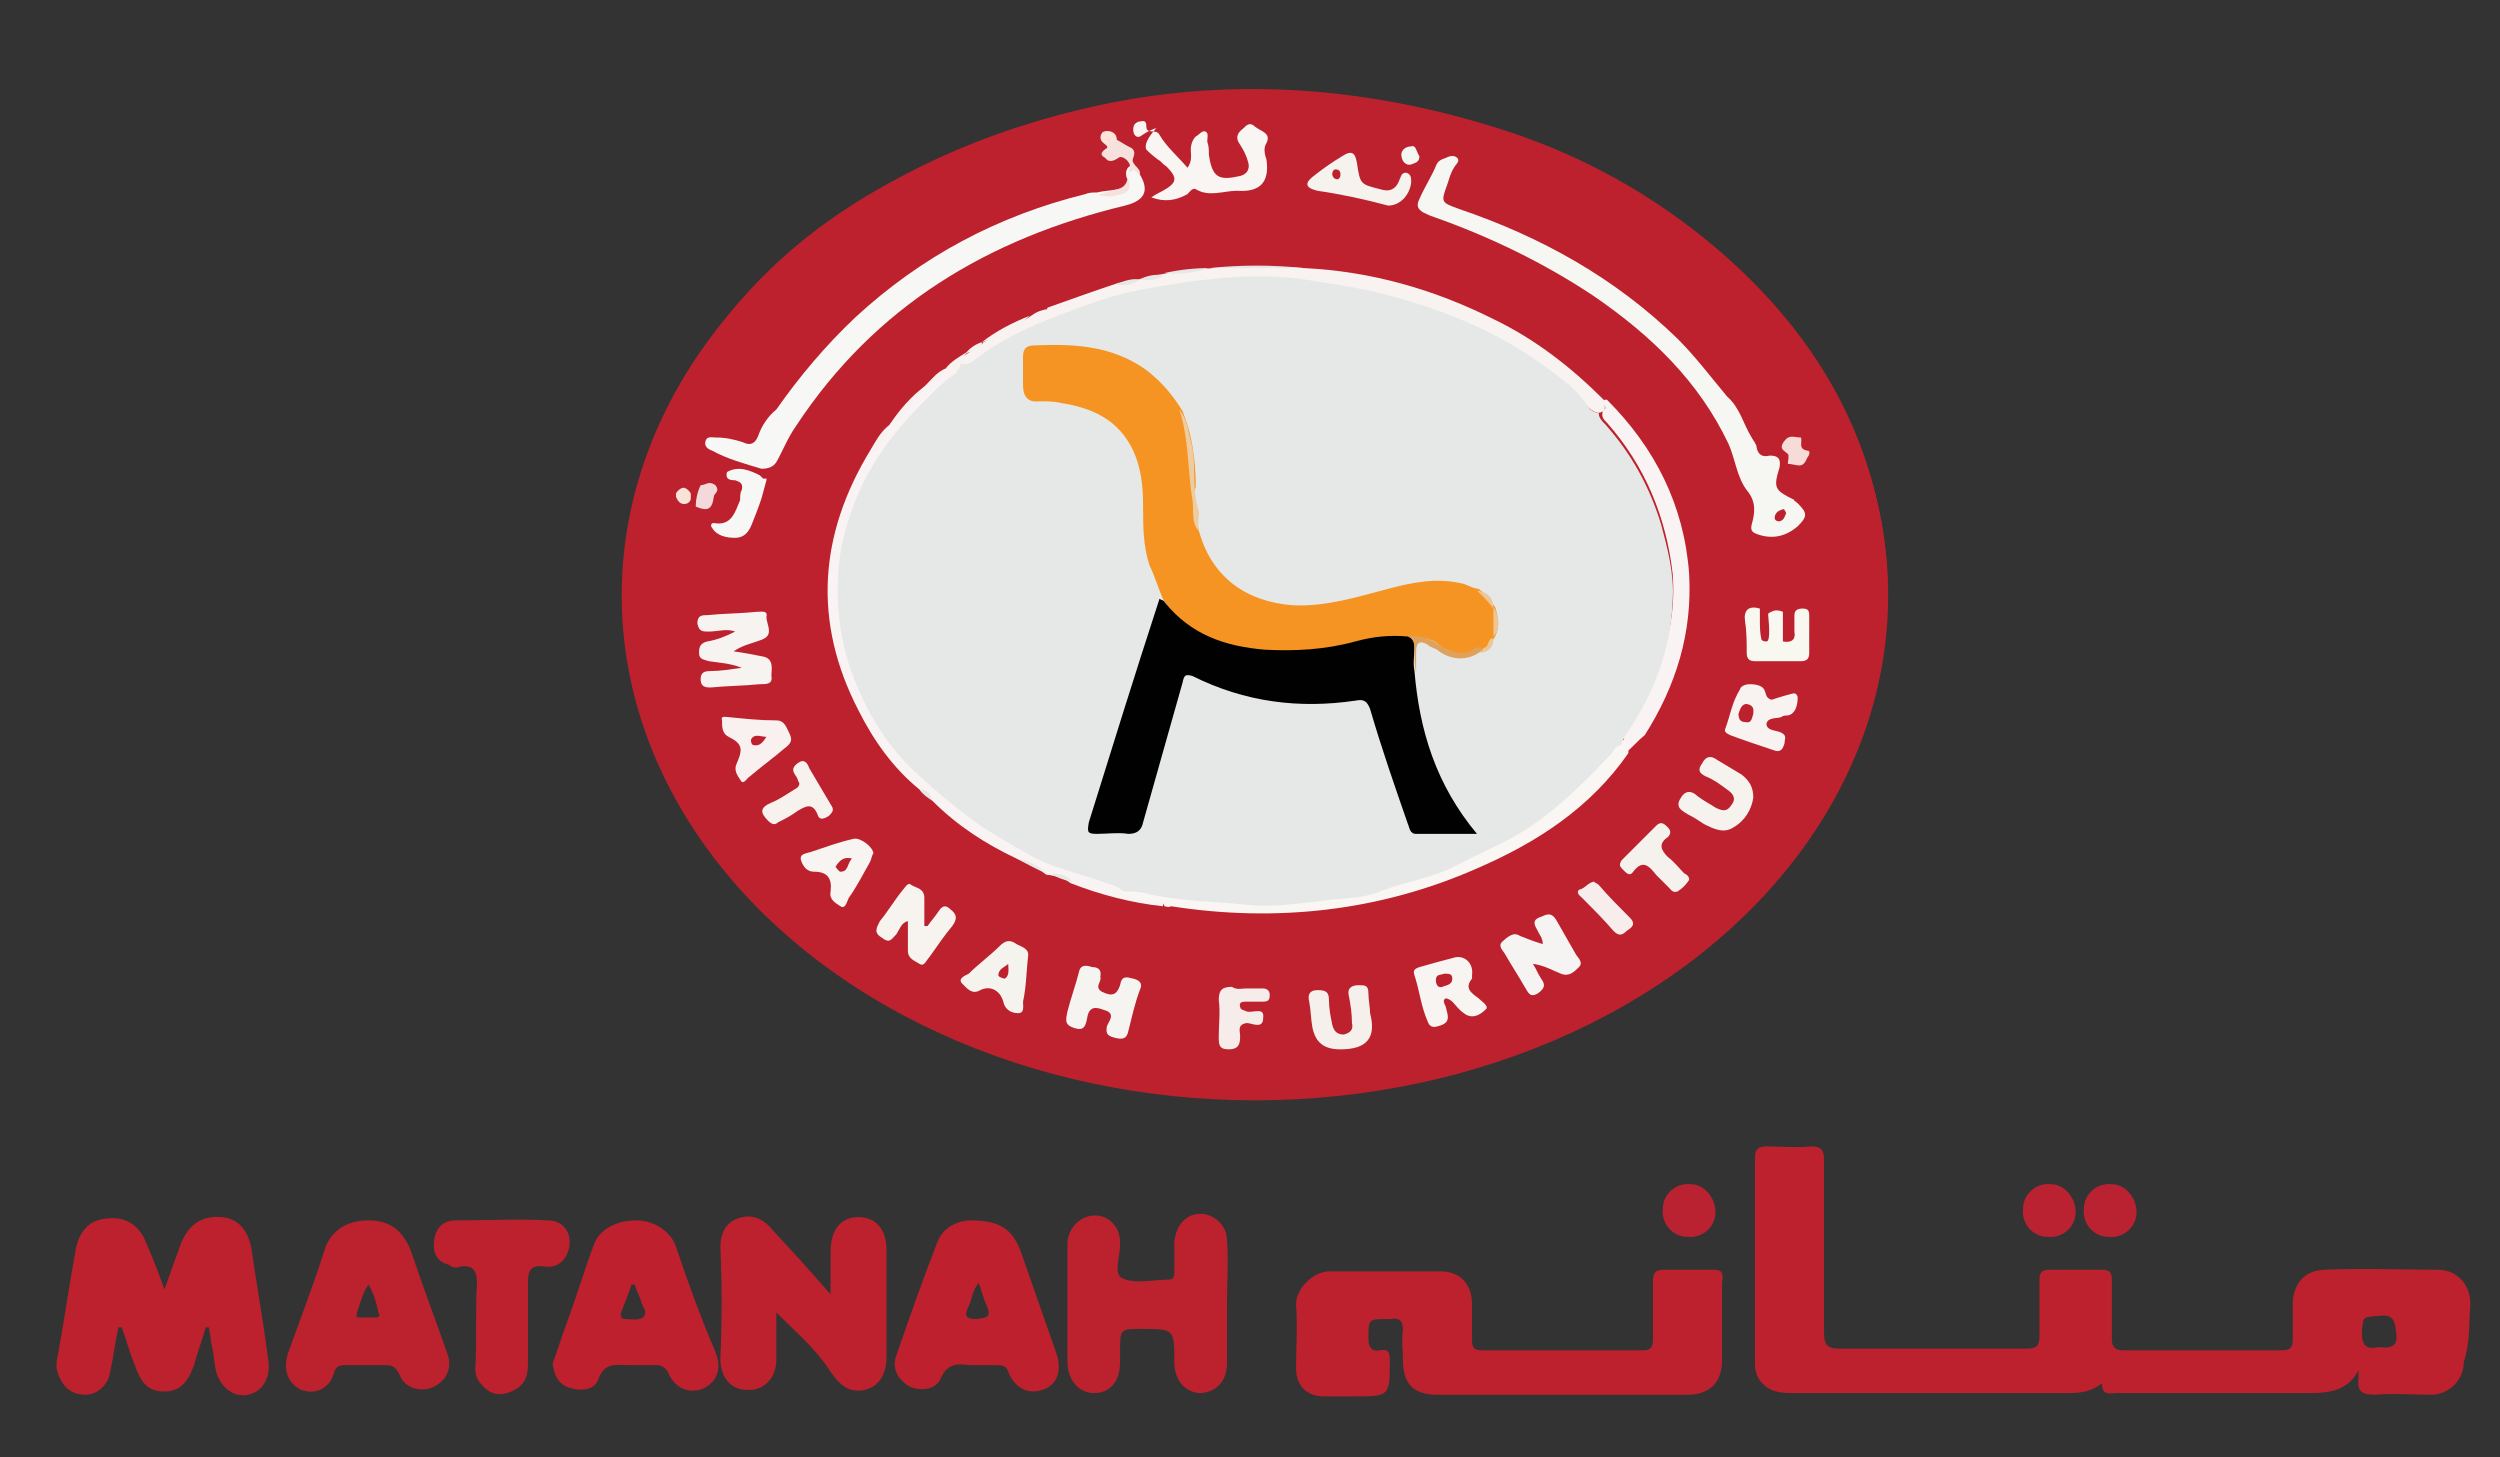 <?xml version="1.0" encoding="utf-8"?>
<!-- Generator: Adobe Illustrator 26.0.3, SVG Export Plug-In . SVG Version: 6.00 Build 0)  -->
<svg version="1.1" id="Layer_1" xmlns="http://www.w3.org/2000/svg" xmlns:xlink="http://www.w3.org/1999/xlink" x="0px" y="0px"
	 viewBox="0 0 152 88.6" style="enable-background:new 0 0 152 88.6;" xml:space="preserve">
<rect x="0" y="0" width="152" height="88.6" fill="#333333" stroke="none"/>
<style type="text/css">
	.st0{fill:#BD212D;}
	.st1{fill:#BB2231;}
	.st2{fill:#F6F7F3;}
	.st3{fill:#F7F8F5;}
	.st4{fill:#F9F4F3;}
	.st5{fill:#F8F3F1;}
	.st6{fill:#F9F6F3;}
	.st7{fill:#F8F5F3;}
	.st8{fill:#F9F3F3;}
	.st9{fill:#F7F3F0;}
	.st10{fill:#F5F4F2;}
	.st11{fill:#F7F4F0;}
	.st12{fill:#F7F4F1;}
	.st13{fill:#F5F4F1;}
	.st14{fill:#F5F0EB;}
	.st15{fill:#F6F2EE;}
	.st16{fill:#F5F3EE;}
	.st17{fill:#F8F1F0;}
	.st18{fill:#F8F4F1;}
	.st19{fill:#F6F2ED;}
	.st20{fill:#F6EDEA;}
	.st21{fill:#F7F2EE;}
	.st22{fill:#F5F2EE;}
	.st23{fill:#F6EDEC;}
	.st24{fill:#F6E1DD;}
	.st25{fill:#F6DBD7;}
	.st26{fill:#F3D9D9;}
	.st27{fill:#E6E8E7;}
	.st28{fill:#F7F2F0;}
	.st29{fill:#F8E3D6;}
	.st30{fill:#FEE3D9;}
	.st31{fill:#BC212E;}
	.st32{fill:#BE202D;}
	.st33{fill:#BE202E;}
	.st34{fill:#F8F8F1;}
	.st35{fill:#F59422;}
	.st36{fill:#010101;}
	.st37{fill:#EECCA0;}
	.st38{fill:#DEA25D;}
	.st39{fill:#EDC695;}
</style>
<g>
	<path class="st0" d="M76.7,66.3c-7.2,0.2-14.2-1.4-20.8-4.7c-6-3-11.1-7.2-14.4-13.1c-5-8.9-4.7-17.8,0.7-26.4
		c3.3-5.3,7.9-9.1,13.5-11.8C67.3,4.6,79.2,4,91.4,7.9c5.3,1.7,10.1,4.5,14.2,8.3c4.6,4.3,7.7,9.4,8.8,15.6
		c1.1,6.3-0.3,12.2-3.7,17.7c-4.1,6.6-10.2,10.9-17.3,13.7C88.1,65.3,82.6,66.3,76.7,66.3z"/>
	<ellipse class="st0" cx="76.3" cy="36.2" rx="38.5" ry="30.7"/>
	<path class="st1" d="M104.3,73.7c0,0.9-0.8,1.6-1.7,1.5c-0.9,0-1.6-0.8-1.5-1.7c0-0.9,0.8-1.6,1.7-1.5
		C103.6,72,104.3,72.8,104.3,73.7z"/>
	<path class="st1" d="M126.2,73.7c0,0.9-0.8,1.6-1.7,1.5c-0.9,0-1.6-0.8-1.5-1.7c0-0.9,0.8-1.6,1.7-1.5
		C125.5,72,126.2,72.8,126.2,73.7z"/>
	<path class="st1" d="M129.9,73.7c0,0.9-0.8,1.6-1.7,1.5c-0.9,0-1.6-0.8-1.5-1.7c0-0.9,0.8-1.6,1.7-1.5
		C129.2,72,129.9,72.8,129.9,73.7z"/>
	<path class="st2" d="M109.3,30.6c0.6,0.6,0.6,0.8,0,1.4c-0.7,0.6-1.5,0.8-2.4,0.5c-0.3-0.1-0.5-0.2-0.4-0.6
		c0.2-0.7,0.3-1.4-0.3-2.1c-0.6-0.8-0.7-1.9-1.1-2.8c-1.8-3.8-4.7-6.6-8.2-9c-3-2-6.3-3.6-9.7-4.8c-0.3-0.1-0.5-0.2-0.7-0.3
		c-0.3-0.2-0.4-0.4-0.2-0.8c0.3-0.7,0.7-1.3,1-2c0.1-0.3,0.3-0.4,0.6-0.5c0.2-0.1,0.5-0.2,0.7,0c0.2,0.2-0.1,0.4-0.2,0.6
		c-0.2,0.3-0.3,0.7-0.4,1c-0.4,1.1-0.4,1.1,0.7,1.5c5,1.7,9.5,4.2,13.3,7.9c1.1,1.1,2,2.3,3,3.5c0.8,0.7,1,1.7,1.5,2.5
		c0.1,0.2,0.3,0.4,0.3,0.6c0.1,0.5,0.4,0.6,0.8,0.5c0.4,0,0.7,0.1,0.6,0.7c-0.4,1.3-0.3,1.4,0.9,2C109,30.4,109.2,30.5,109.3,30.6z"
		/>
	<path class="st3" d="M69.3,10.6c0.6,1,0.3,1.6-0.9,1.9c-8.3,2-15.2,6.1-20,13.4c-0.5,0.7-0.8,1.5-1.2,2.2c-0.2,0.3-0.5,0.4-0.9,0.4
		c-1-0.3-2.1-0.6-3-1.1c-0.3-0.1-0.5-0.3-0.4-0.6c0.1-0.3,0.4-0.2,0.6-0.2c0.6,0,1.1,0.1,1.7,0.3c0.4,0.2,0.7,0.1,0.9-0.4
		c0.2-0.6,0.6-1.2,1.1-1.6c1.4-2,3-3.9,4.8-5.6c4-3.7,8.7-6.2,14-7.5c0.2-0.1,0.5-0.1,0.7-0.1c0.4-0.1,0.8-0.1,1.3-0.2
		c0.4-0.1,0.8-0.2,0.5-0.7c-0.1-0.3,0-0.6,0.2-0.7C69.1,10.1,69.2,10.4,69.3,10.6z"/>
	<path class="st4" d="M61.8,52.2c-1.9-0.9-3.6-2-5.1-3.5c-0.2-0.3-0.4-0.5-0.8-0.7c-1.6-1.3-2.8-3-3.7-4.8
		c-2.8-5.4-2.4-10.7,0.7-15.8c0.6-0.3,0.7-1,1.1-1.5c0,0,0.1-0.1,0.1-0.1c0.8-0.6,1.4-1.6,2.1-2.3c0,0,0.1-0.1,0.1-0.1
		c0.5-0.2,0.8-0.7,1.2-1l0,0c0.3-0.1,0.6-0.2,0.7,0.2c0,0.4-0.3,0.5-0.6,0.7c-2.3,2-4.1,4.3-5.4,7.1c-0.5,1.2-0.8,2.6-0.9,3.9
		c-0.3,3.2,0.3,6.2,2,9c1.6,2.7,3.8,4.8,6.4,6.6c2.4,1.7,5,2.8,7.8,3.6c0.4,0.1,0.7,0.2,0.9,0.5c0.4,0.5,1,0.5,1.6,0.6
		c0.3,0,0.8,0,0.7,0.5c-1.9-0.2-3.8-0.7-5.6-1.4c-0.4-0.3-0.8-0.4-1.3-0.5c-0.1,0-0.2,0-0.3-0.1C63,52.7,62.4,52.4,61.8,52.2z"/>
	<path class="st5" d="M79.3,16.3c4.1,0.2,7.9,1.3,11.5,3.1c2.5,1.2,4.7,2.9,6.7,4.9c0,0.3,0.3,0.7-0.3,0.8c-0.3,0-0.6-0.3-0.8-0.5
		c-2-2-4.3-3.6-7-4.7c-2.5-1.1-5.2-1.9-7.9-2.4C78.8,17,76,17,73.2,17.3c-1.3,0.2-2.6,0.3-3.9,0.6c-3.5,0.8-6.8,2-9.8,4.1
		c-0.3,0.2-0.6,0.5-1,0.2c-0.2-0.4,0.1-0.5,0.3-0.7l0,0c0.3-0.2,0.7-0.3,1-0.7l0,0c1-0.5,2-1,2.9-1.6l0,0c0.3-0.1,0.8-0.1,1-0.5
		c1.4-0.5,2.8-1,4.3-1.5c0.5-0.1,1-0.1,1.5-0.3l0,0c0.5-0.1,1-0.2,1.5-0.3l0,0c0.9-0.1,1.8-0.2,2.7-0.3l0,0
		C75.4,16.2,77.4,16.2,79.3,16.3z"/>
	<path class="st6" d="M70.8,55.1c-0.1-0.3-0.4-0.4-0.6-0.3c-0.7,0.1-1.2-0.3-1.8-0.4c-0.3-0.1-0.1-0.2,0.1-0.3
		c0.5-0.3,1-0.2,1.5-0.1c2.9,0.7,5.8,0.9,8.6,0.6c2.1-0.2,4.3-0.5,6.4-1.1c2.9-0.8,5.7-2,8.2-3.6c1-0.6,1.8-1.4,2.7-2.2
		c0.8-0.8,1.6-1.4,2.3-2.3c0.2-0.2,0.4-0.6,0.8-0.3c0.1,0.2,0,0.4,0,0.7c-2.3,3.3-5.5,5.4-9.2,7c-5.9,2.6-12.2,3.3-18.6,2.3
		C71,55.2,70.9,55.1,70.8,55.1z"/>
	<path class="st7" d="M70,12c0.3-0.2,0.5-0.3,0.7-0.4c0.9-0.5,0.9-0.8,0.2-1.5c-0.2-0.1-0.3-0.3-0.5-0.4c-0.4-0.3-0.6-0.5-0.7-0.6
		c-0.2-0.4,0.4-1.1,0.6-1.3c-0.1,0-0.3,0.1-0.5,0.2c-0.4,0.2-0.5,0.4-0.7,0.3c-0.2-0.1-0.2-0.4-0.2-0.4c0-0.3,0.1-0.4,0.3-0.5
		c0.2,0,0.5-0.2,0.5,0.3c0,0.5,0.6,0.1,0.8,0.5c0.4,0.7,1.1,1.3,1.7,2c0.3-0.4,0.2-0.8,0.2-1.1c0-0.3,0.1-0.6,0.3-0.8
		c0.2-0.1,0.4-0.4,0.6-0.3c0.2,0.1,0.1,0.4,0.1,0.6c0.1,0.3,0.1,0.5,0.1,0.8c0.2,1.4,0.6,1.6,1.9,1.3c0.4-0.1,0.6-0.4,0.5-0.8
		c-0.1-0.4-0.3-0.8-0.5-1.1c-0.3-0.4-0.2-0.7,0.2-1c0.2-0.2,0.4-0.4,0.7-0.1C76.7,8,77.3,8.1,77,8.7c-0.2,0.3-0.1,0.7,0,1
		c0.2,1.4-0.4,2-1.8,1.9c-0.8,0-1.7,0.4-2.5-0.1c-0.2-0.1-0.4,0.2-0.5,0.3C71.5,12.2,70.8,12.3,70,12z"/>
	<path class="st8" d="M98.8,45.8c0-0.2,0-0.5,0-0.7c-0.3-0.4,0-0.7,0.2-0.9c1.2-1.6,1.9-3.5,2.4-5.5c0.3-1.2,0.4-2.5,0.3-3.8
		c-0.4-3.5-1.7-6.6-4-9.2c-0.2-0.2-0.4-0.4-0.2-0.8c0.4-0.1-0.5-0.6,0.2-0.6c2.9,2.9,4.7,6.4,5,10.6c0.2,3.6-0.8,6.8-2.7,9.8
		C99.5,45.1,99.2,45.5,98.8,45.8z"/>
	<path class="st9" d="M44.6,39.6c0.7,0.1,1.2,0.2,1.7,0.3c0.8,0.1,0.6,0.8,0.6,1.2c0.1,0.5-0.3,0.5-0.7,0.5c-1,0.1-2,0.1-3,0.2
		c-0.4,0-0.6-0.1-0.6-0.5c0-0.4,0.2-0.5,0.6-0.5c0.6,0,1.2-0.1,1.9-0.2c-0.8-0.3-1.4-0.3-2-0.4c-0.3-0.1-0.6-0.1-0.6-0.5
		c0-0.4,0.1-0.6,0.5-0.7c0.6-0.1,1.1-0.3,1.7-0.6c-0.5-0.2-1.1,0-1.6,0c-0.4,0-0.6,0-0.7-0.5c0-0.5,0.3-0.5,0.6-0.5
		c1-0.1,2-0.1,3-0.2c0.3,0,0.7-0.1,0.6,0.3c0,0.5,0.5,1.1-0.3,1.4C45.8,39.1,45.2,39.2,44.6,39.6z"/>
	<path class="st10" d="M93.6,56.8c-0.2-0.4-0.3-0.5-0.3-0.7c0-0.2,0.2-0.3,0.5-0.4c0.4-0.2,0.6-0.1,0.8,0.2c0.4,0.7,0.8,1.4,1.2,2.1
		c0.1,0.2,0.5,0.5,0.2,0.8c-0.3,0.3-0.6,0.6-1.1,0.4c-0.5-0.2-1-0.5-1.7-0.6c0.2,0.3,0.3,0.6,0.5,0.9c0.3,0.4,0.2,0.6-0.2,0.9
		c-0.5,0.3-0.6-0.1-0.8-0.4c-0.4-0.7-0.8-1.3-1.2-2c-0.1-0.2-0.5-0.5-0.1-0.8c0.2-0.2,0.5-0.4,0.7-0.4c0.2,0,0.3,0.1,0.3,0.1
		c0.3,0.1,0.7,0.3,1.4,0.5C93.8,57.3,93.8,57.1,93.6,56.8z"/>
	<path class="st11" d="M56.4,56.3c0.2-0.3,0.4-0.5,0.6-0.8c0.2-0.3,0.4-0.6,0.8-0.2c0.4,0.3,0.4,0.6,0.1,1c-0.5,0.6-0.9,1.2-1.4,1.9
		c-0.2,0.2-0.3,0.6-0.6,0.4c-0.3-0.2-0.7-0.3-0.7-0.8c0-0.6,0-1.2,0-1.8c-0.4,0.1-0.5,0.5-0.7,0.8c-0.3,0.3-0.4,0.6-0.9,0.2
		c-0.5-0.3-0.3-0.6-0.1-1c0.5-0.6,0.9-1.3,1.4-1.9c0.1-0.1,0.3-0.5,0.5-0.3c0.3,0.2,0.8,0.2,0.8,0.8c0,0.6,0,1.2,0,1.7
		C56.3,56.3,56.3,56.3,56.4,56.3z"/>
	<path class="st12" d="M89.5,59.3c0,0,0,0.1,0,0.2c-0.5,0.6,0,0.9,0.4,1.2c0.2,0.2,0.7,0.5,0.4,0.7C90,61.7,89.5,62,89,61.6
		c-0.3-0.2-0.5-0.5-0.7-0.7c-0.1-0.1-0.3-0.2-0.4-0.2c-0.2,0.1-0.1,0.3,0,0.5c0.1,0.5,0.4,1-0.5,1.2c-0.3,0.1-0.5,0-0.6-0.3
		c-0.4-0.9-0.5-1.9-0.8-2.8c-0.1-0.3,0-0.4,0.3-0.5c0.7-0.2,1.4-0.4,2.2-0.6C89.1,58.1,89.6,58.6,89.5,59.3z"/>
	<path class="st13" d="M66.9,59.4c0.1,0.3-0.4,0.6,0.1,0.9c0.6,0.3,0.9,0.2,1.1-0.4c0.1-0.6,0.4-0.5,0.8-0.4
		c0.4,0.1,0.6,0.3,0.4,0.7c-0.3,0.8-0.5,1.7-0.7,2.5c-0.1,0.5-0.4,0.5-0.8,0.4c-0.4-0.1-0.6-0.2-0.5-0.7c0.1-0.3,0.6-0.8-0.2-1
		c-0.5-0.2-0.9-0.2-1,0.5c-0.1,0.5-0.2,0.8-0.8,0.6c-0.6-0.2-0.5-0.5-0.4-1c0.2-0.8,0.5-1.6,0.7-2.4c0.1-0.5,0.5-0.4,0.8-0.3
		C66.7,58.8,67,58.9,66.9,59.4z"/>
	<path class="st5" d="M106.4,41.6c0.4,0,0.8,0.1,0.9,0.4c0.1,0.3,0.1,0.4,0.3,0.5c0.1,0.1,0.2,0,0.9-0.2c0.4-0.1,0.6-0.2,0.7-0.1
		c0,0,0.1,0.1,0.1,0.2c0,0.4-0.1,1-0.6,1.1c-0.1,0-0.3,0-0.4,0.1c-0.3,0.1-0.8,0-0.9,0.4c0,0.4,0.5,0.4,0.8,0.5
		c0.5,0.2,0.3,0.4,0.3,0.7c-0.1,0.3-0.2,0.6-0.7,0.4c-0.9-0.3-1.8-0.6-2.6-0.9c-0.2-0.1-0.4-0.2-0.3-0.4c0.3-0.8,0.4-1.6,0.9-2.4
		C105.8,41.8,106,41.6,106.4,41.6z"/>
	<path class="st14" d="M81.5,63.8c-1,0-1.5-0.4-1.7-1.3c-0.1-0.5-0.1-1.1-0.2-1.6c-0.1-0.4,0-0.7,0.5-0.7c0.5,0,0.7,0.1,0.7,0.6
		c0,0.5,0.1,1,0.2,1.5c0.1,0.4,0.3,0.6,0.7,0.6c0.4-0.1,0.6-0.3,0.5-0.7c0-0.6-0.1-1.2-0.2-1.7c-0.1-0.5,0.3-0.6,0.6-0.6
		c0.4,0,0.6,0,0.6,0.5c0,0.4,0.1,0.8,0.1,1.2C83.7,63.1,83.1,63.8,81.5,63.8z"/>
	<path class="st15" d="M106.6,48.5c-0.1,0.7-0.5,1.4-1.2,1.8c-0.6,0.4-1.2,0.1-1.8-0.2c-0.3-0.2-0.6-0.4-1-0.6
		c-0.3-0.2-0.8-0.4-0.4-1c0.3-0.5,0.7-0.4,1-0.1c0.4,0.3,0.8,0.5,1.1,0.7c0.4,0.2,0.7,0.3,1-0.2c0.3-0.4,0-0.7-0.3-0.9
		c-0.4-0.3-0.8-0.6-1.3-0.8c-0.4-0.2-0.5-0.4-0.2-0.8c0.2-0.4,0.5-0.5,0.9-0.2c0.5,0.3,1,0.6,1.5,0.9
		C106.4,47.5,106.6,47.9,106.6,48.5z"/>
	<path class="st16" d="M62.5,58.2c-0.1,0.9-0.1,1.8-0.3,2.7c0,0.3,0.1,0.7-0.3,0.7c-0.4,0-0.8-0.2-0.9-0.7c-0.2-0.7-0.8-1-1.4-0.7
		c-0.5,0.3-0.8-0.1-1.1-0.4c-0.3-0.3,0.2-0.5,0.4-0.6c0.6-0.6,1.3-1.1,1.9-1.7c0.3-0.3,0.6-0.4,1-0.1C62.2,57.6,62.6,57.7,62.5,58.2
		z"/>
	<path class="st17" d="M44.3,43.6c1,0.1,1.9,0.2,2.9,0.2c0.5,0,0.6,0.4,0.8,0.8c0.2,0.4,0.1,0.6-0.3,0.9c-0.7,0.6-1.4,1.1-2.1,1.7
		c-0.2,0.1-0.4,0.6-0.6,0.2c-0.2-0.3-0.4-0.6-0.2-1c0.4-0.9,0.3-1.2-0.5-1.6c-0.4-0.2-0.4-0.6-0.4-1C43.8,43.5,44.1,43.6,44.3,43.6z
		"/>
	<path class="st18" d="M53.1,51.9c-0.1,0.1-0.1,0.3-0.2,0.5c-0.4,0.7-0.8,1.5-1.3,2.2c-0.1,0.2-0.2,0.7-0.5,0.5
		c-0.3-0.2-0.7-0.4-0.6-0.9c0.1-0.8-0.2-1.2-1-1.2c-0.5,0-0.7-0.4-0.8-0.7c-0.1-0.4,0.3-0.4,0.6-0.5c0.9-0.3,1.7-0.6,2.6-0.8
		C52.3,50.9,53.1,51.5,53.1,51.9z"/>
	<path class="st19" d="M84.4,12.5C84.3,12.5,84.3,12.5,84.4,12.5c-1.5-0.4-2.9-0.7-4.3-0.9c-0.8-0.2-0.8-0.5-0.1-1
		c0.5-0.4,1.1-0.8,1.6-1.1c0.6-0.4,0.8-0.2,0.9,0.4c0.2,1.3,0.2,1.3,1.4,1.6c0.6,0.2,1,0,1.2-0.6c0.1-0.2,0.1-0.4,0.4-0.4
		c0.3,0.1,0.3,0.3,0.3,0.6C85.7,11.9,85.1,12.5,84.4,12.5z"/>
	<path class="st20" d="M75.7,60.1c0.4,0,0.7,0,1.1,0c0.3,0,0.4,0.2,0.4,0.4c0,0.3-0.1,0.4-0.4,0.4c-0.3,0-0.6,0-1,0
		c-0.2,0-0.5,0-0.4,0.3c0,0.2,0.2,0.2,0.4,0.3c0.4,0.1,1.1-0.3,1,0.4c0,0.7-0.7,0.3-1,0.3c-0.6,0.1-0.4,0.5-0.4,0.8
		c0,0.5-0.1,0.8-0.7,0.8c-0.6,0-0.6-0.3-0.6-0.8c0-0.7,0.1-1.5,0-2.2c0-0.6,0.2-0.8,0.8-0.8C75.2,60.2,75.5,60.1,75.7,60.1
		C75.7,60.1,75.7,60.1,75.7,60.1z"/>
	<path class="st21" d="M48.6,47.6c-0.1-0.1-0.1-0.3-0.2-0.4c-0.2-0.3-0.3-0.5,0.1-0.8c0.4-0.3,0.6,0,0.7,0.3
		c0.4,0.7,0.9,1.5,1.3,2.2c0.2,0.3,0.2,0.4-0.1,0.7c-0.3,0.2-0.6,0.3-0.7-0.1c-0.3-0.7-0.7-0.5-1.2-0.2c-0.4,0.3-0.8,0.5-1.2,0.7
		c-0.2,0.2-0.4,0.1-0.6-0.1c-0.5-0.5-0.5-0.8,0.2-1.1c0.5-0.2,0.9-0.5,1.4-0.8C48.5,47.9,48.6,47.8,48.6,47.6z"/>
	<path class="st22" d="M102.7,53.5c-0.2,0.3-0.4,0.5-0.7,0.7c-0.3,0.1-0.4-0.1-0.5-0.2c-0.3-0.3-0.5-0.5-0.8-0.8
		c-0.4-0.5-0.8-1-1.4-0.2c-0.2,0.3-0.4,0.1-0.6-0.1c-0.2-0.2-0.3-0.3-0.1-0.6c0.7-0.7,1.4-1.4,2.1-2.1c0.3-0.3,0.5-0.1,0.7,0.1
		c0.2,0.2,0.2,0.4,0,0.6c-0.6,0.4-0.4,0.8,0,1.2c0.4,0.3,0.7,0.7,1,1C102.6,53.2,102.7,53.3,102.7,53.5z"/>
	<path class="st23" d="M96.9,53.6c0.1,0.1,0.2,0.1,0.3,0.2c0.6,0.7,1.3,1.4,1.9,2c0.4,0.4,0.1,0.6-0.2,0.8c-0.3,0.3-0.5,0.3-0.8,0
		c-0.6-0.7-1.2-1.3-1.9-2c-0.1-0.1-0.4-0.3-0.2-0.5C96.4,54,96.5,53.7,96.9,53.6z"/>
	<path class="st24" d="M69.3,10.6c-0.2,0-0.3-0.4-0.5-0.2c-0.2,0.1-0.3,0.3-0.2,0.5c0.3,0.8-0.3,0.9-0.8,1c-0.3,0.1-0.7,0-1,0
		c0.1-0.1,0.2-0.1,0.4-0.2c1.3-0.3,1.3-0.3,1.5-1.6c0-0.3-0.5-0.7-0.7-0.5c-0.3,0.2-0.6,0.3-0.8,0C66.8,9.4,67,9.2,67.3,9
		c0.1-0.1-0.1-0.2-0.2-0.3c0.2-0.2,0.5-0.2,0.8-0.2c0.2,0.1,0.5,0.3,0.7,0.4c0.2,0.1,0.5,0.2,0.3,0.7C68.7,10,69.4,10.2,69.3,10.6z"
		/>
	<path class="st25" d="M108.7,28.2c0-0.2,0.1-0.5,0-0.6c-0.2-0.2-0.6-0.3-0.2-0.8c0.3-0.4,0.6-0.2,1-0.2c0.1,0.3-0.2,0.7,0.4,0.8
		c0.2,0,0.1,0.3,0,0.4c-0.1,0.2-0.2,0.5-0.5,0.5C109.2,28.3,108.9,28.2,108.7,28.2z"/>
	<path class="st26" d="M42.6,29.5c0.3,0,0.5-0.3,0.9,0c0.3,0.4-0.1,0.5-0.1,0.7c-0.1,0.8-0.4,0.9-1.1,0.6
		C42.3,30.4,42.4,29.9,42.6,29.5z"/>
	<path class="st2" d="M86.3,9.5c0,0.4-0.3,0.4-0.5,0.5c-0.4,0.1-0.6-0.3-0.6-0.6c0-0.3,0.3-0.5,0.6-0.5C86.1,8.8,86.1,9.2,86.3,9.5z
		"/>
	<path class="st27" d="M79.3,16.3c-1.9,0-3.9,0-5.8,0C75.4,16.1,77.4,16.1,79.3,16.3z"/>
	<path class="st28" d="M62.6,19.2c-0.8,0.8-1.8,1.3-2.9,1.6C60.6,20.1,61.6,19.6,62.6,19.2z"/>
	<path class="st28" d="M56.2,23.5c0,0.1,0,0.1,0,0.2c-0.8,0.6-1.1,1.8-2.1,2.1C54.7,24.9,55.4,24.1,56.2,23.5z"/>
	<path class="st29" d="M41.8,30.6c0,0-0.2,0.1-0.4,0c-0.2-0.1-0.3-0.4-0.3-0.4c0,0,0-0.1,0-0.2c0.1-0.2,0.3-0.3,0.3-0.3
		c0.2-0.1,0.3,0,0.3,0c0.2,0.1,0.3,0.3,0.3,0.3c0,0,0,0.2,0,0.3C42,30.5,41.8,30.6,41.8,30.6z"/>
	<path class="st28" d="M58.8,21.4c-0.1,0.2-0.3,0.4-0.3,0.7c0.2,0.3,0.1,0.6-0.3,0.6c-0.1-0.4-0.4-0.3-0.7-0.3
		C57.8,22,58.3,21.7,58.8,21.4z"/>
	<path class="st30" d="M67.9,8.5c-0.2,0.2-0.5,0.2-0.8,0.2c-0.3-0.2-0.2-0.6,0-0.7C67.4,7.9,67.9,8,67.9,8.5z"/>
	<path class="st28" d="M54,25.9c0,0.5-0.4,0.9-0.6,1.4c-0.1,0.3-0.3,0.2-0.5,0.1C53.2,26.9,53.5,26.3,54,25.9z"/>
	<path class="st27" d="M73.5,16.3c-0.9,0.3-1.8,0.4-2.7,0.3C71.7,16.4,72.6,16.3,73.5,16.3z"/>
	<path class="st27" d="M61.8,52.2c0.7,0.1,1.3,0.4,1.8,0.9C62.9,52.8,62.4,52.5,61.8,52.2z"/>
	<path class="st3" d="M46.4,29.1c-0.1-0.1-0.1-0.1-0.2-0.2c-0.6-0.3-1.3-0.6-2-0.2c-0.1,0.4,0.1,0.5,0.5,0.5
		c0.3,0.1,0.5,0.2,0.4,0.6C45,29.9,45,30.2,45,30.4c-0.3,0.7-0.5,1.6-1.6,1.4c-0.2,0-0.2,0.2-0.1,0.3c0.3,0.5,0.9,0.6,1.4,0.6
		c0.5,0,0.8-0.3,1-0.8c0.2-0.5,0.4-1,0.6-1.6c0,0,0,0,0,0c0.1-0.4,0.2-0.7,0.3-1.1c0,0,0-0.1,0-0.1C46.5,29.1,46.4,29.1,46.4,29.1z"
		/>
	<path class="st28" d="M57.5,22.4c-0.3,0.5-0.6,0.9-1.2,1C56.7,23,57,22.6,57.5,22.4z"/>
	<path class="st28" d="M59.7,20.8c0,0.6-0.6,0.5-1,0.7C59,21.1,59.4,20.9,59.7,20.8z"/>
	<path class="st28" d="M63.6,18.8c-0.1,0.7-0.6,0.4-1,0.5C62.9,19,63.2,18.9,63.6,18.8z"/>
	<path class="st27" d="M69.3,17c-0.4,0.3-0.9,0.4-1.5,0.3C68.3,17.1,68.8,16.9,69.3,17z"/>
	<path class="st27" d="M70.8,16.7c-0.4,0.3-0.9,0.4-1.5,0.3C69.8,16.7,70.3,16.7,70.8,16.7z"/>
	<path class="st27" d="M63.9,53.1c0.5,0,1,0.1,1.3,0.5C64.7,53.5,64.3,53.4,63.9,53.1z"/>
	<path class="st27" d="M55.9,48c0.5,0,0.7,0.3,0.8,0.7C56.4,48.5,56.1,48.3,55.9,48z"/>
	<path class="st0" d="M150.2,79.3c0-1.2-0.8-2.1-2-2.1c-2.3,0-4.5-0.1-6.8,0c-1.3,0-2,0.9-2,2.1c0,0.7,0,1.4,0,2.1
		c0,0.6-0.2,0.7-0.7,0.7c-3.2,0-6.4,0-9.6,0c-0.5,0-0.7-0.2-0.7-0.7c0-1.2,0-2.4,0-3.6c0-0.4-0.1-0.6-0.6-0.6c-1,0-2.1,0-3.1,0
		c-0.5,0-0.7,0.1-0.7,0.6c0,1.1,0,2.2,0,3.4c0,0.7-0.2,0.8-0.9,0.8c-3.7,0-7.5,0-11.2,0c-0.8,0-1-0.2-1-1c0-3.5,0-7,0-10.5
		c0-0.6-0.2-0.8-0.8-0.8c-0.9,0.1-1.8,0-2.7,0c-0.5,0-0.7,0.2-0.7,0.7c0,4.2,0,8.3,0,12.5c0,0.6,0.2,1.1,0.8,1.5
		c0.5,0.3,1.1,0.3,1.6,0.3c5.6,0,11.1,0,16.7,0c0.7,0,1.4-0.1,2-0.6c0,0.8,0.5,0.6,0.9,0.6c3.9,0,7.9,0,11.8,0
		c1.2,0,2.3-0.2,2.9-1.4c0,0.2,0,0.3,0,0.5c-0.1,0.8,0.2,1,1,1c1.1-0.1,2.3,0,3.4,0c1.1,0,2-0.9,2-2
		C150.2,81.6,150.1,80.4,150.2,79.3z M144.6,81.9c-0.8,0.2-1-0.2-1-0.9c0.1-1,0-0.9,1.1-1c0.9-0.1,0.9,0.4,1,1.1
		C145.8,81.9,145.3,82,144.6,81.9z"/>
	<path class="st0" d="M104.2,77.2c-1,0-2,0-3,0c-0.6,0-0.7,0.2-0.7,0.8c0,1.1,0,2.2,0,3.4c0,0.5-0.1,0.7-0.6,0.7c-3.3,0-6.5,0-9.8,0
		c-0.5,0-0.6-0.2-0.6-0.6c0-0.7,0-1.4,0-2.2c0-1.2-0.7-2-1.9-2c-2.3,0-4.5,0-6.8,0c-0.9,0-2,1-2,2c0.1,1.3,0,2.6,0,3.9
		c0,1,0.6,1.7,1.7,1.7c0.6,0,1.2,0,1.8,0c2.2,0,2.2,0,2.2-2.2c0-0.5-0.1-0.7-0.6-0.6c-0.5,0.1-0.7-0.2-0.7-0.7c0-1.2,0-1.2,1.1-1.2
		c0.1,0,0.2,0,0.2,0c0.6-0.1,0.8,0.1,0.8,0.7c-0.1,0.6,0,1.2,0,1.8c0,1.5,0.7,2.1,2.1,2.1c2.5,0,5.1,0,7.6,0c0,0,0,0,0,0
		c2.5,0,5.1,0,7.6,0c1.3,0,2.1-0.7,2.1-2.1c0-1.6,0-3.1,0-4.7C104.8,77.4,104.7,77.2,104.2,77.2z"/>
	<path class="st0" d="M15.3,76c-0.2-1.2-0.8-1.9-1.8-2c-1.2-0.1-2,0.4-2.5,1.6c-0.3,0.8-0.6,1.7-1,2.8c-0.4-1.1-0.7-1.9-1.1-2.8
		c-0.4-1.1-1.3-1.7-2.5-1.5c-1,0.1-1.6,0.8-1.8,1.9c-0.4,2.2-0.7,4.3-1.1,6.5c-0.1,0.4-0.1,0.8,0.1,1.2c0.3,0.7,0.8,1.1,1.6,1.1
		c0.7,0,1.4-0.6,1.5-1.4c0.2-0.9,0.3-1.8,0.5-2.7c0.1,0,0.2,0,0.2,0c0.3,0.8,0.5,1.6,0.8,2.3c0.4,1.2,0.9,1.6,1.8,1.6
		c0.9,0,1.4-0.5,1.8-1.6c0.2-0.8,0.5-1.5,0.7-2.3c0.1,0,0.1,0,0.2,0c0.1,0.4,0.1,0.8,0.2,1.2c0.1,0.4,0.1,0.8,0.2,1.3
		c0.2,1.1,1.1,1.8,2,1.6c0.9-0.2,1.4-1.1,1.2-2.2C16,80.3,15.6,78.1,15.3,76z"/>
	<path class="st0" d="M52.2,74c-1.1,0-1.7,0.8-1.7,2.1c0,0.8,0,1.6,0,2.6c-1.3-1.5-2.4-2.7-3.6-4c-0.6-0.7-1.3-0.9-2.1-0.6
		c-0.7,0.3-1,0.9-1,1.7c0.1,2.3,0.1,4.5,0,6.8c0,1.1,0.6,1.9,1.6,1.9c1,0.1,1.8-0.7,1.8-1.8c0-1,0-2,0-2.9c1.2,1.2,2.4,2.2,3.3,3.6
		c0.6,0.9,1.2,1.3,2.1,1.1c0.8-0.2,1.3-0.9,1.3-2c0-2.2,0-4.4,0-6.5C53.9,74.8,53.3,74,52.2,74z"/>
	<path class="st31" d="M74.6,75.4c0-0.9-0.8-1.6-1.6-1.6c-0.9,0-1.5,0.7-1.6,1.7c0,0.6,0,1.2,0,1.8c0,0.2,0,0.5-0.3,0.5
		c-1,0-2.1,0.3-2.9-0.1c-0.5-0.3-0.1-1.3-0.1-2c0-0.1,0-0.1,0-0.2c0-0.9-0.7-1.6-1.5-1.6c-0.9,0-1.6,0.7-1.7,1.6c0,0.6,0,1.3,0,1.9
		c0,1.8,0,3.6,0,5.4c0,1.1,0.7,1.9,1.6,1.9c1,0,1.6-0.7,1.6-1.9c0-0.2,0-0.4,0-0.6c0-1.4,0-1.4,1.3-1.4c2,0,2,0,2,2
		c0,1.1,0.6,1.8,1.5,1.9c1,0,1.7-0.7,1.7-1.8c0-1.2,0-2.4,0-3.6c0,0,0,0,0,0C74.6,78,74.7,76.7,74.6,75.4z"/>
	<path class="st31" d="M25,76.1c-0.5-1.3-1.3-1.9-2.6-1.9c-1.3,0-2.2,0.6-2.6,1.6c-0.7,2.2-1.5,4.3-2.3,6.5c-0.3,1,0,1.8,0.8,2.2
		c0.8,0.3,1.7,0,2-1c0.1-0.4,0.3-0.5,0.7-0.5c0.8,0,1.5,0,2.3,0c0.5,0,0.7,0,1,0.6c0.3,0.8,1.3,1.1,2.1,0.7c0.8-0.4,1.1-1.2,0.8-2
		C26.5,80.3,25.7,78.2,25,76.1z M22.9,80.1c-0.4,0-0.7,0-1.1,0c-0.2,0-0.1-0.2-0.1-0.3c0.2-0.5,0.3-1.1,0.7-1.7
		c0.3,0.5,0.5,1.1,0.6,1.7C23.1,79.9,23.1,80.1,22.9,80.1z"/>
	<path class="st32" d="M62.1,76.2c-0.5-1.4-1.2-2-3.1-2c-0.6,0-1.6,0.3-2,1.3c-0.9,2.3-1.7,4.6-2.5,6.9c-0.3,0.8,0.1,1.5,0.8,1.9
		c0.7,0.3,1.6,0.2,1.9-0.5c0.4-0.9,1-0.9,1.7-0.8c0.6,0,1.2,0,1.8,0c0.3,0,0.5,0.1,0.6,0.4c0.4,1,1.2,1.4,2.1,1.1
		c0.9-0.3,1.2-1.2,0.8-2.3C63.5,80.2,62.8,78.2,62.1,76.2z M59.4,80.2c-0.7,0-0.8-0.2-0.5-0.8c0.2-0.4,0.2-0.9,0.6-1.4
		c0.2,0.5,0.3,1,0.5,1.4C60.3,80.1,60,80.1,59.4,80.2z"/>
	<path class="st33" d="M41.1,75.8c-0.3-0.9-1.3-1.6-2.4-1.6c-1.3,0-2.3,0.6-2.6,1.5c-0.6,1.6-1.1,3.3-1.7,4.9
		c-0.3,0.8-0.5,1.5-0.8,2.3c0.1,0.8,0.4,1.3,1.1,1.5c0.7,0.2,1.5,0.1,1.7-0.6c0.4-1,1.1-0.8,1.8-0.8c0.6,0,1.1,0,1.7,0
		c0.3,0,0.5,0.1,0.7,0.4c0.4,1,1.3,1.4,2.2,1c0.8-0.4,1.1-1.2,0.7-2.2C42.6,80.1,41.8,77.9,41.1,75.8z M39.1,80.1
		c-0.3,0.2-0.7,0.1-1.1,0.1c-0.3,0-0.3-0.3-0.2-0.5c0.2-0.5,0.4-1,0.6-1.6c0.1,0,0.1,0,0.2,0c0.1,0.4,0.3,0.7,0.4,1.1
		C39.1,79.5,39.4,79.8,39.1,80.1z"/>
	<path class="st0" d="M34.5,76.2L34.5,76.2C34.5,76.2,34.5,76.2,34.5,76.2L34.5,76.2c0.4-1-0.1-2-1.2-2c-1.9-0.1-3.7,0-5.6,0
		c-0.7,0-1.2,0.4-1.3,1.2c-0.1,0.7,0.1,1.3,0.9,1.5c0,0,0,0,0,0c0,0,0,0,0,0c0.2,0.2,0.5,0.2,0.7,0.1c0.8-0.1,1,0.3,1,1
		c-0.1,1.7,0,3.4-0.1,5.2c0,0.4,0.1,0.7,0.4,1c0.5,0.6,1.1,0.7,1.8,0.4c0.7-0.3,1-0.8,1-1.6c0-1.7,0-3.3,0-5c0-0.8,0.2-1.1,1-1
		C33.6,77.1,34.2,76.9,34.5,76.2z"/>
	<path class="st0" d="M108.6,31.2c-0.1,0.2-0.1,0.4-0.4,0.5c-0.2,0-0.3-0.1-0.3-0.2c0-0.2,0.1-0.4,0.4-0.5
		C108.5,30.9,108.5,31,108.6,31.2z"/>
	<path class="st27" d="M58.1,22.7c0.2-0.2,0.3-0.4,0.3-0.6c0.2,0,0.4,0.1,0.7-0.1c2.1-1.7,4.6-2.6,7.1-3.5c1.8-0.7,3.7-1,5.6-1.3
		c2.7-0.4,5.5-0.6,8.2-0.1c1.3,0.2,2.6,0.4,3.8,0.7c3.7,0.9,7.2,2.3,10.3,4.6c0.8,0.6,1.7,1.2,2.3,2.1c0.2,0.3,0.4,0.6,0.8,0.6
		c0,0.3,0.2,0.5,0.4,0.7c1.6,1.8,2.7,3.8,3.4,6.1c0.4,1.5,0.8,3,0.7,4.6c-0.1,2.9-1.1,5.6-2.8,8.1c-0.1,0.2-0.3,0.4-0.3,0.7
		c-0.4,0-0.5,0.4-0.7,0.6c-1.8,1.9-3.6,3.7-5.9,5c-1.1,0.6-2.3,1.1-3.4,1.7c-1.5,0.8-3.2,1-4.7,1.6c-0.9,0.4-2,0.4-3,0.5
		c-1.7,0.2-3.5,0.5-5.2,0.3c-2-0.2-4.1-0.2-6.1-0.7c-0.4-0.1-0.9-0.1-1.3-0.1c-0.4-0.4-0.8-0.4-1.3-0.6c-1.4-0.5-2.8-0.8-4-1.4
		c-1.1-0.6-2.3-1.3-3.4-2c-1.4-1-2.7-2.1-4-3.3c-1.6-1.5-2.7-3.3-3.5-5.2c-1.1-2.6-1.4-5.3-1-8.1c0.6-3.4,2.2-6.2,4.5-8.6
		C56.5,24.1,57.2,23.3,58.1,22.7z"/>
	<path class="st0" d="M87.8,59.2c0.3,0,0.5,0,0.5,0.3c0,0.4-0.4,0.4-0.6,0.5c-0.3,0.1-0.4-0.2-0.4-0.4
		C87.3,59.2,87.6,59.3,87.8,59.2z"/>
	<path class="st0" d="M106.6,43.4c-0.1,0.3-0.1,0.6-0.5,0.5c-0.3,0-0.4-0.2-0.4-0.5c0.1-0.3,0.2-0.6,0.5-0.6
		C106.7,42.9,106.6,43.2,106.6,43.4z"/>
	<path class="st0" d="M61.3,58.6c0,0.3,0.1,0.7-0.2,0.9c-0.1,0-0.4-0.1-0.4-0.2C60.7,58.9,61.1,58.8,61.3,58.6z"/>
	<path class="st0" d="M46.6,44.8c-0.2,0.3-0.4,0.6-0.8,0.5c-0.1,0-0.2-0.3-0.1-0.4C45.9,44.6,46.3,44.8,46.6,44.8z"/>
	<path class="st0" d="M51.8,52.2c-0.3,0.3-0.2,0.8-0.7,0.8c-0.1,0-0.3-0.3-0.3-0.3C51.1,52.2,51.4,52.1,51.8,52.2z"/>
	<path class="st0" d="M81.3,10.9c-0.2,0-0.3-0.2-0.3-0.3c0-0.2,0.1-0.3,0.2-0.3c0.2,0,0.3,0.1,0.3,0.3
		C81.5,10.8,81.4,10.9,81.3,10.9z"/>
	<path class="st34" d="M110,37.4c0-0.3-0.1-0.4-0.4-0.4c-0.3,0-0.5,0.1-0.5,0.4c0,0.3,0,0.7,0,1c0.1,0.5-0.2,0.7-0.7,0.6
		c0-0.6,0-1.2,0-1.8c0,0-0.4-0.2-0.7,0c-0.1,0-0.1,0.1-0.2,0.1c0.1,1.1,0.1,1.7-0.1,1.7c-0.1,0-0.2,0-0.3-0.1
		c-0.1-0.4-0.1-0.8-0.1-1.3c0-0.2,0-0.4,0-0.6c-0.7-0.2-1,0.1-0.9,0.8c0.1,0.6,0.1,1.3,0.1,1.9c0,0.4,0.2,0.5,0.5,0.5
		c0.9,0,1.9,0,2.8,0c0.3,0,0.5-0.1,0.5-0.5C110,39.1,110,38.3,110,37.4z"/>
	<path class="st35" d="M72.9,32.3c0.8,2.9,3,4.3,5.7,4.5c2,0.1,3.9-0.5,5.8-1c1.5-0.4,3-0.7,4.6-0.3c0.3,0.1,0.6,0.3,0.9,0.3
		c0.4,0.3,0.7,0.7,1,1.1l0,0c0.2,0.6,0.3,1.2,0,1.8l0,0c-0.2,0.3-0.3,0.7-0.7,0.8c-1,0.5-1.8,0.4-2.7-0.3c-0.5-0.4-1.1-0.5-1.7-0.3
		c-1.2-0.1-2.3,0.1-3.4,0.4c-2.2,0.5-4.5,0.6-6.7,0.2c-1.5-0.2-2.8-0.8-3.9-1.8c-0.5-0.4-0.8-0.8-1.1-1.3c-0.3-0.7-0.5-1.4-0.8-2
		c-0.4-1.2-0.4-2.4-0.4-3.6c0-1.2-0.1-2.3-0.6-3.4c-0.9-1.9-2.5-2.6-4.4-2.9c-0.4-0.1-0.9-0.1-1.3-0.1c-0.8,0.1-1-0.4-1-1
		c0-0.6,0-1.1,0-1.7c0-0.5,0.2-0.7,0.7-0.7c2.4-0.1,4.7,0,6.8,1.5c0.9,0.7,1.6,1.5,2.2,2.5c0.6,1.5,0.8,3,0.8,4.6
		C72.4,30.5,72.7,31.4,72.9,32.3z"/>
	<path class="st36" d="M70.5,36.4c0.1,0.1,0.3,0.1,0.3,0.2c1.6,2,3.7,2.7,6.1,2.9c1.8,0.1,3.7,0,5.5-0.5c1.1-0.3,2.1-0.4,3.2-0.3
		c0.3,0.1,0.4,0.3,0.4,0.6c0,0.5-0.1,1,0,1.5c0.3,3.6,1.3,6.9,3.8,9.9c-1.3,0-2.5,0-3.7,0c-0.4,0-0.4-0.4-0.5-0.6
		c-0.8-2.3-1.6-4.6-2.3-7c-0.2-0.5-0.4-0.6-0.9-0.5c-3.4,0.5-6.7,0.1-9.9-1.5C72.1,41,72,41,71.9,41.5c-0.8,2.8-1.6,5.7-2.4,8.5
		c-0.1,0.5-0.4,0.7-0.9,0.7c-0.6-0.1-1.3,0-1.9,0c-0.6,0-0.6-0.1-0.5-0.7C67.6,45.5,69,41,70.5,36.4z"/>
	<path class="st37" d="M72.9,32.3c-0.5-0.5-0.3-1.3-0.4-1.9c-0.3-1.8-0.2-3.7-0.8-5.5c0.5,0.6,0.5,1.2,0.7,1.9
		c0.4,1.4,0,2.9,0.5,4.3C72.9,31.5,72.8,31.9,72.9,32.3z"/>
	<path class="st38" d="M86.1,40.9c-0.1-0.5-0.1-1-0.1-1.5c0-0.3-0.1-0.6-0.4-0.7c0.7-0.1,1.3,0.1,1.9,0.5c0.7,0.4,1.4,0.8,2.2,0.2
		c0.1-0.1,0.3,0,0.4,0c0.1,0.2-0.1,0.2-0.2,0.3c-0.8,0.5-1.7,0.4-2.4-0.1c-0.2-0.2-0.5-0.2-0.7-0.4c-0.5-0.3-0.7-0.1-0.7,0.4
		C86.1,40.1,86.1,40.5,86.1,40.9z"/>
	<path class="st39" d="M90.8,38.7c0-0.6,0-1.2,0-1.8C91.2,37.5,91.2,38.3,90.8,38.7z"/>
	<path class="st39" d="M90,39.7c0.1-0.1,0.1-0.2,0.2-0.3c0.4-0.1,0.2-0.6,0.6-0.6C90.8,39.3,90.6,39.6,90,39.7z"/>
	<path class="st39" d="M90.8,37c-0.3-0.4-0.6-0.7-1-1.1C90.4,36,90.8,36.3,90.8,37z"/>
</g>
<path class="st7" d="M780.4,1059.4"/>
</svg>
